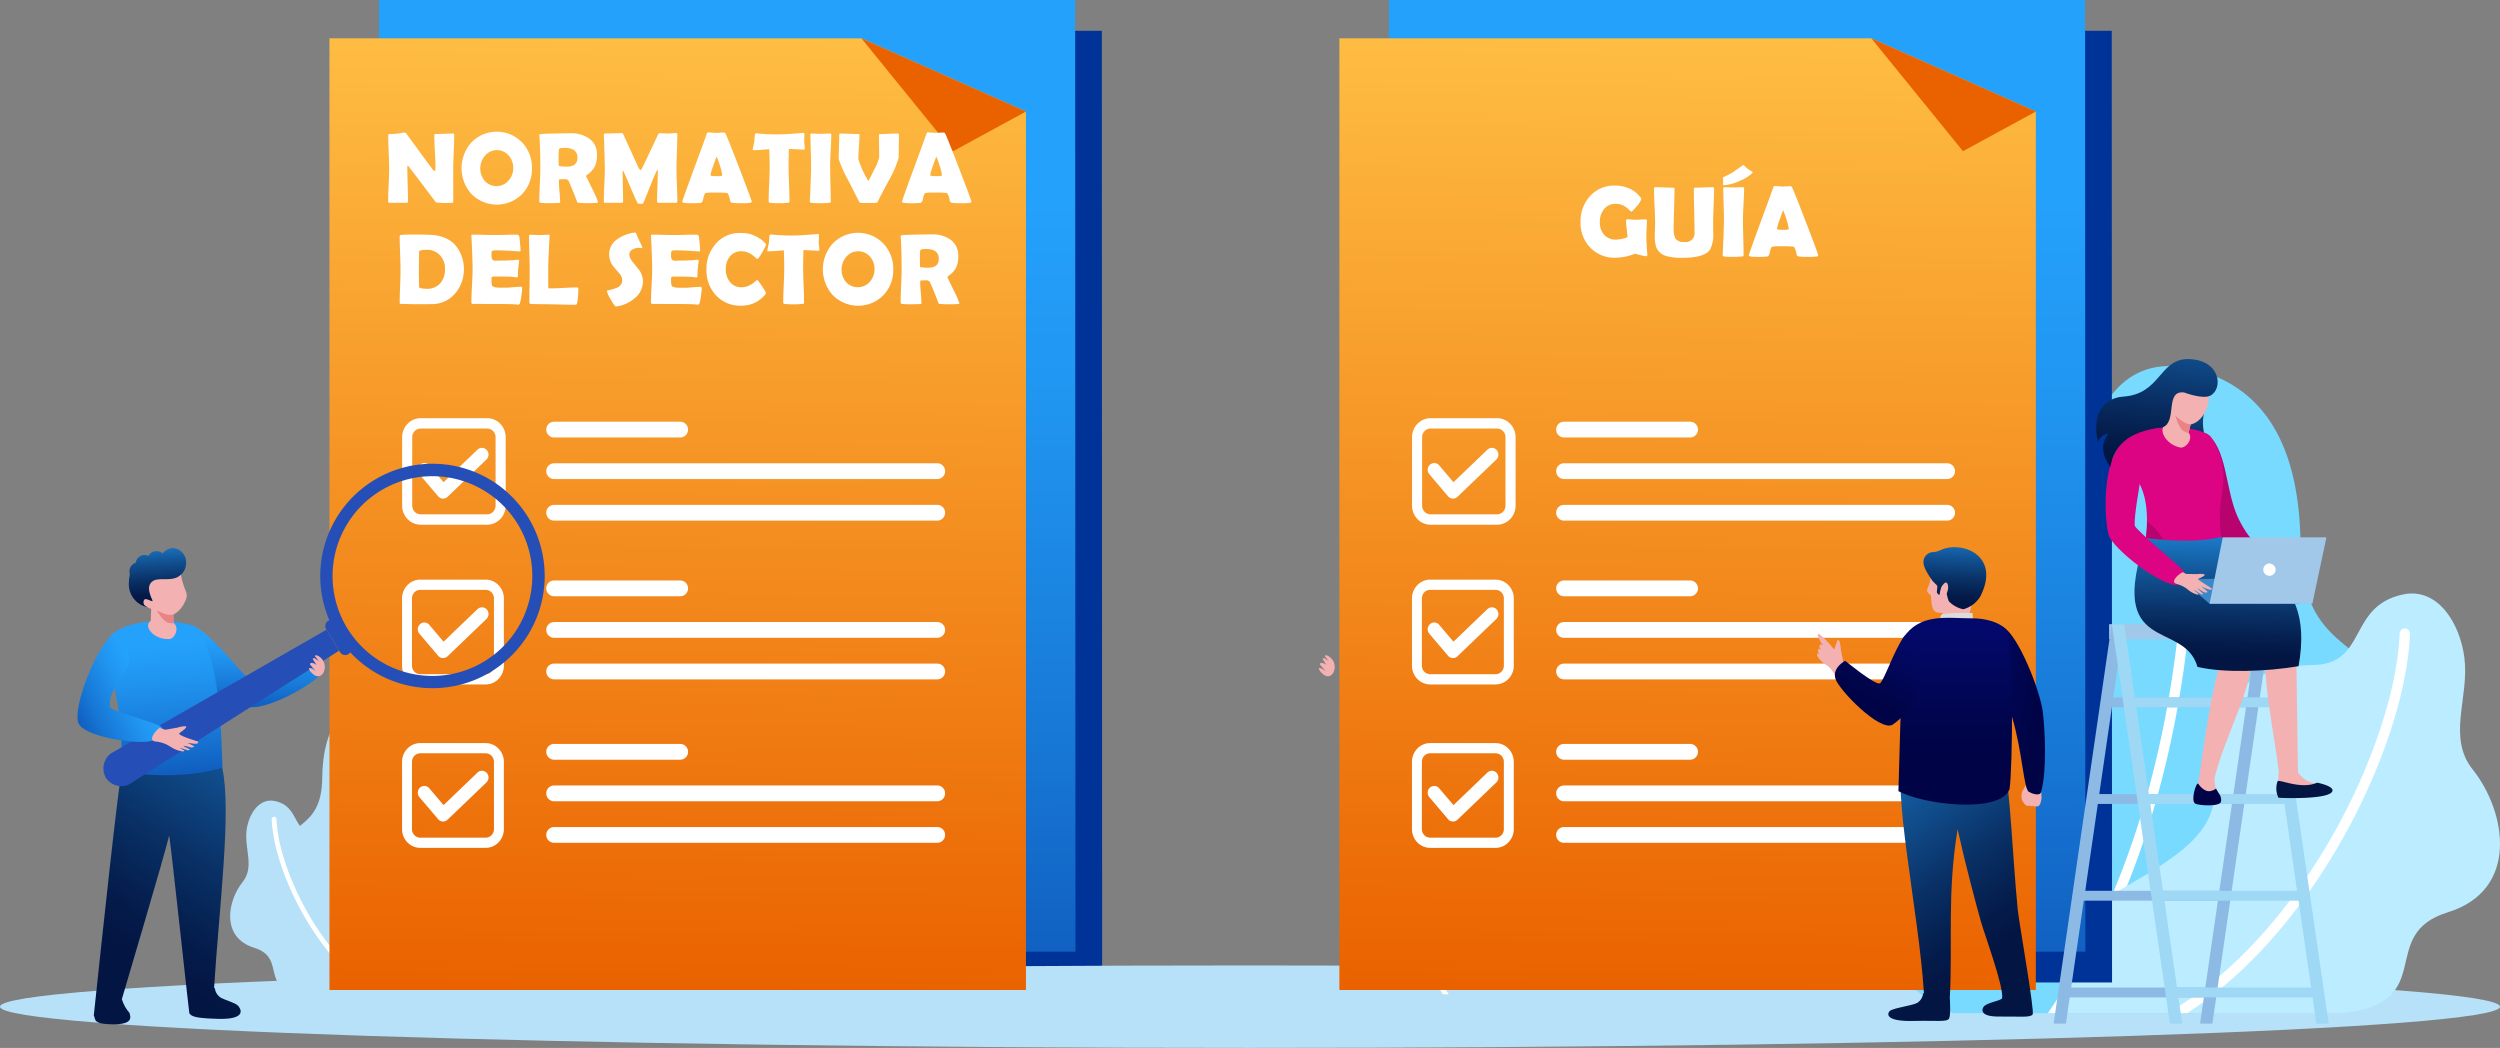 <svg xmlns="http://www.w3.org/2000/svg" xmlns:xlink="http://www.w3.org/1999/xlink" width="493.184" height="206.725" viewBox="0 0 493.184 206.725">
  <rect x="0" y="0" width="493.184" height="206.725" fill="#808080" stroke="none"/>
  <defs>
    <clipPath id="clip-path">
      <path id="Trazado_19424" data-name="Trazado 19424" d="M1210.07,84.235h137.342l.057,187.737h-137.4Z" transform="translate(-1210.07 -84.235)" fill="none" clip-rule="evenodd"/>
    </clipPath>
    <linearGradient id="linear-gradient" x1="0.503" y1="1.519" x2="0.499" y2="0.215" gradientUnits="objectBoundingBox">
      <stop offset="0" stop-color="#002990"/>
      <stop offset="0.225" stop-color="#0a4aad"/>
      <stop offset="0.576" stop-color="#1879d7"/>
      <stop offset="0.846" stop-color="#2096f1"/>
      <stop offset="1" stop-color="#24a1fb"/>
    </linearGradient>
    <clipPath id="clip-path-2">
      <path id="Trazado_19426" data-name="Trazado 19426" d="M1196.1,95.049h104.935l32.464,14.444V282.786H1196.1Z" transform="translate(-1196.1 -95.049)" fill="none"/>
    </clipPath>
    <linearGradient id="linear-gradient-2" x1="0.495" y1="1.001" x2="0.506" y2="-0.032" gradientUnits="objectBoundingBox">
      <stop offset="0" stop-color="#ea6200"/>
      <stop offset="1" stop-color="#ffc045"/>
    </linearGradient>
    <clipPath id="clip-path-3">
      <path id="Trazado_19443" data-name="Trazado 19443" d="M1154.931,292.089c1.9,8.344-.659,28.011-1.61,43.437l.149-.014a2.578,2.578,0,0,0,1.141,1.889c1.023.559,2.805.993,3.409,1.572.437.417,2.106,2.78-3.87,2.623-4.245-.112-5.257-.408-5.712-1.1-.063-.1-3.53-32.427-3.972-35.084-.758,3.388-9.341,32.283-9.339,32.3a7.248,7.248,0,0,0,1.506,2.714c.231.828.786,2.287-3.33,2.251s-3.27-1.076-3.711-1.743c1.827-17.177,4.763-44.856,5.683-49.427l.257-.238c.734-29.4,16.357-21.824,14.95-4.024-.159,2.011,3.741,2.066,4.448,4.84" transform="translate(-1129.592 -271.536)" fill="none" clip-rule="evenodd"/>
    </clipPath>
    <linearGradient id="linear-gradient-3" x1="0.407" y1="0.873" x2="0.678" y2="-0.215" gradientUnits="objectBoundingBox">
      <stop offset="0" stop-color="#031542"/>
      <stop offset="0.108" stop-color="#041c4b"/>
      <stop offset="0.291" stop-color="#093065"/>
      <stop offset="0.525" stop-color="#115090"/>
      <stop offset="0.798" stop-color="#1b7ccb"/>
      <stop offset="1" stop-color="#24a1fb"/>
    </linearGradient>
    <clipPath id="clip-path-4">
      <path id="Trazado_19444" data-name="Trazado 19444" d="M1155.789,267.366c1.8,3.943,6.92,8.671,12.063,9.437,4.6.686,15.312-6.108,14.82-7.362a2.19,2.19,0,0,0-3.484-.5,84,84,0,0,1-11.815,1.725c-.594-.042-7-8.668-10.646-9.992-.433-.278-2.2,4.787-.937,6.693" transform="translate(-1155.341 -260.662)" fill="none" clip-rule="evenodd"/>
    </clipPath>
    <linearGradient id="linear-gradient-4" x1="0.49" y1="1.439" x2="0.504" y2="0.164" xlink:href="#linear-gradient"/>
    <clipPath id="clip-path-5">
      <path id="Trazado_19445" data-name="Trazado 19445" d="M1133.6,262.967c-1.713,2.554,3.79,13.219,2.361,26.193,8.011,1.376,15.337.765,20.121-.758-.224-5.287-.238-23.639-6-28.069-5.7-1.6-14.139-.864-16.486,2.635" transform="translate(-1133.262 -259.528)" fill="none" clip-rule="evenodd"/>
    </clipPath>
    <linearGradient id="linear-gradient-5" x1="0.551" y1="1.461" x2="0.483" y2="0.176" xlink:href="#linear-gradient"/>
    <clipPath id="clip-path-6">
      <path id="Trazado_19449" data-name="Trazado 19449" d="M1149.17,244.593c-1.947,1-4.189-.185-5.323,1.149-.561.661-.505,1.615.124,3.087.185.434.433.754-.3.415-.336-.156-.891-.374-1.079-.221a.871.871,0,0,0,.127,1.286c.15.1.434.256.434.256a4.612,4.612,0,0,1-3.673-4.761,8.128,8.128,0,0,1,.206-1.728,1.893,1.893,0,0,1-.083-.556,1.805,1.805,0,0,1,1.246-1.742,1.757,1.757,0,0,1,1.708-1.52,1.667,1.667,0,0,1,.725.166l.087-.022a1.835,1.835,0,0,1,2.808-.432,2.5,2.5,0,0,1,2.005-1.063,2.778,2.778,0,0,1,2.6,2.926,3.034,3.034,0,0,1-1.151,2.428,2.926,2.926,0,0,1-.465.333" transform="translate(-1139.48 -238.906)" fill="none" clip-rule="evenodd"/>
    </clipPath>
    <linearGradient id="linear-gradient-6" x1="0.522" y1="0.903" x2="0.454" y2="-0.334" xlink:href="#linear-gradient-3"/>
    <clipPath id="clip-path-7">
      <path id="Trazado_19452" data-name="Trazado 19452" d="M1135.193,267.67c-.131-2.8-2.1-5.959-4.086-3.583-3.433,4.11-6.9,13.784-5.961,16.6.977,2.83,12.25,4.512,14.684,3.493,1.147-.48,1.478-.584,1.819-1.359a1.044,1.044,0,0,0-.569-1.582c-2.58-1.142-9.526-2.944-9.673-3.648-.508-3.778,3.95-6.445,3.786-9.926" transform="translate(-1124.99 -263.25)" fill="none" clip-rule="evenodd"/>
    </clipPath>
    <linearGradient id="linear-gradient-7" x1="-0.326" y1="1.061" x2="0.663" y2="0.389" xlink:href="#linear-gradient"/>
    <clipPath id="clip-path-8">
      <path id="Trazado_19461" data-name="Trazado 19461" d="M1495.07,84.235h137.342l.057,187.737h-137.4Z" transform="translate(-1495.07 -84.235)" fill="none" clip-rule="evenodd"/>
    </clipPath>
    <clipPath id="clip-path-9">
      <path id="Trazado_19462" data-name="Trazado 19462" d="M1481.1,95.049h104.935l32.464,14.444V282.786H1481.1Z" transform="translate(-1481.1 -95.049)" fill="none"/>
    </clipPath>
    <clipPath id="clip-path-10">
      <path id="Trazado_19482" data-name="Trazado 19482" d="M1720.072,195.205a9.693,9.693,0,0,1-.574,3.13,9.027,9.027,0,0,0,.036,5.566c.542,1.843-1.056,5.039-1.446,5.169a45.809,45.809,0,0,1-6.463.954c-1.042-.087-5.856-5.726-5.856-5.726l.52-4.944Z" transform="translate(-1705.769 -195.205)" fill="none" clip-rule="evenodd"/>
    </clipPath>
    <linearGradient id="linear-gradient-10" x1="0.471" y1="0.911" x2="0.568" y2="-0.459" xlink:href="#linear-gradient-3"/>
    <clipPath id="clip-path-11">
      <path id="Trazado_19485" data-name="Trazado 19485" d="M1722.75,234.493c1.886,6.26,18.843,5.1,15.1,25.725-6.41,1.077-14.822,1.357-19.938.133-2.686-9.466-18.145-2.064-10.166-25.56,1.634-3.818,14.4-2.742,15-.3" transform="translate(-1705.482 -232.285)" fill="none" clip-rule="evenodd"/>
    </clipPath>
    <linearGradient id="linear-gradient-11" x1="0.49" y1="0.907" x2="0.514" y2="-0.087" xlink:href="#linear-gradient-3"/>
    <clipPath id="clip-path-12">
      <path id="Trazado_19495" data-name="Trazado 19495" d="M1712.015,192.151s3.6,1.374,5.119.652c2.628-1.249,2.229-7.179-4.432-7.246-5.659.1-5.3,6.9-12.686,7.411-3.915.271-6.3,3.542-4.981,8.942.01.013.592-1.72,2.038-1.509-2.356,2.721.017,5.913.371,6.465.842-4.129,3.32-7.014,10.358-7.854,2.924-1.106.352-7.336,4.212-6.861" transform="translate(-1694.668 -185.556)" fill="none" clip-rule="evenodd"/>
    </clipPath>
    <linearGradient id="linear-gradient-12" x1="0.431" y1="0.971" x2="0.733" y2="-1.095" xlink:href="#linear-gradient-3"/>
    <clipPath id="clip-path-13">
      <path id="Trazado_19500" data-name="Trazado 19500" d="M1662.034,267.4c-.851-1.771-.2-5.24,1.607-6.019.478-.206,1.821-.854,2.7-.361,3.1,1.737,7.39,12.757,7.875,16.813.4,3.327.872,11.419-.341,15.793-.262.944-1.953.24-2.374-.018-1.059-.369-1.25-7.718-3.363-14.822-1.743-5.858-5.338-9.8-6.1-11.385" transform="translate(-1661.665 -260.841)" fill="none" clip-rule="evenodd"/>
    </clipPath>
    <linearGradient id="linear-gradient-13" x1="0.788" y1="0.599" x2="-0.193" y2="0.262" gradientUnits="objectBoundingBox">
      <stop offset="0" stop-color="#000446"/>
      <stop offset="1" stop-color="#03096b"/>
    </linearGradient>
    <clipPath id="clip-path-14">
      <path id="Trazado_19502" data-name="Trazado 19502" d="M1639.11,290.076c-2.589,4.522,2.974,30.22,3.935,45.8l-.15-.014a2.609,2.609,0,0,1-1.153,1.908c-1.033.564-4.835,1.027-5.446,1.611-.44.422-1.174,2.118,4.863,1.959,4.289-.113,6.358.256,6.818-.44.354-.535.23-3.169.155-4.352h.025c.556-10.651-.557-20.488,1.525-33.011,1.648,7.364,3.512,14.3,4.6,18.2.659,2.352,4.506,12.755,4.183,15.081-.072.517-2.5.751-3.522,1.574-.428.409-1.223,2.12,2.935,2.083s6.163.248,6.609-.426c.417-.63-2.695-18.178-2.938-20.653-1.073-10.935-1.408-23.024-2.843-30.148h0c-.741-29.7-16.524-22.047-15.1-4.066.16,2.031-3.779,2.087-4.493,4.889" transform="translate(-1636.011 -269.314)" fill="none" clip-rule="evenodd"/>
    </clipPath>
    <linearGradient id="linear-gradient-14" x1="0.598" y1="0.87" x2="0.371" y2="0.013" xlink:href="#linear-gradient-3"/>
    <clipPath id="clip-path-15">
      <path id="Trazado_19505" data-name="Trazado 19505" d="M1653.8,250.9a5.507,5.507,0,0,1-2.82-1.537c-.3-.331-.782-3.176-.95-3.234-.639-.224-.944,1.976-.944,1.976-.1-.115-.433-.21-.51-.574-.034-.161.182-1.07.041-1.3-.1-.169-.8-.77-.95-.995-1.233-1.832-2.643-3.812-.977-5.227a1.933,1.933,0,0,1,1.057-.39,3.82,3.82,0,0,0,1.606-.412c4.042-1.91,11.961,1.008,7.785,9.173a5.684,5.684,0,0,1-3.337,2.519" transform="translate(-1645.926 -238.643)" fill="none" clip-rule="evenodd"/>
    </clipPath>
    <linearGradient id="linear-gradient-15" x1="0.477" y1="0.929" x2="0.544" y2="-0.313" xlink:href="#linear-gradient-3"/>
    <clipPath id="clip-path-16">
      <path id="Trazado_19508" data-name="Trazado 19508" d="M1653.6,258.685c2.1,0,5.1.642,6.377,2.133,1.824,2.138,1.374,28.2.816,31.533-1.814,4.984-17.246,3.058-21.923.414l.856-30.1c3.347-5.105,8.586-3.976,13.874-3.976" transform="translate(-1638.874 -258.579)" fill="none" clip-rule="evenodd"/>
    </clipPath>
    <linearGradient id="linear-gradient-16" x1="0.5" y1="0.645" x2="0.5" y2="0.074" xlink:href="#linear-gradient-13"/>
    <clipPath id="clip-path-17">
      <path id="Trazado_19509" data-name="Trazado 19509" d="M1632.268,281.2c-2.588,1.28-10.591-6.934-11.231-9.137s1.932-3.51,1.932-3.51,5.828,4.794,6.821,4.463c.75-.249,2.856-6.674,4.838-9.3,2.092-1.91,6.633,11.424-2.359,17.479" transform="translate(-1620.934 -263.539)" fill="none" clip-rule="evenodd"/>
    </clipPath>
    <linearGradient id="linear-gradient-17" x1="0.396" y1="0.713" x2="0.714" y2="0.062" xlink:href="#linear-gradient-13"/>
  </defs>
  <g id="Grupo_7932" data-name="Grupo 7932" transform="translate(-1103.124 -84.235)">
    <path id="Trazado_19419" data-name="Trazado 19419" d="M1222.285,339.467s8.617-3.92,7.337-9.989-8.283-5.434-7.337-10.226,5.548-12.256,1.074-17.689-11.913-2.176-12.846-10.6c-.752-6.788-3.888-11.6-9.966-10.186-5.626,1.306-9.82,5.661-9.924,16.021-.113,11.03-7.881,7.931-7.977,16.057-.1,8.184,6.422,8.184,8.968,13.675,1.2,2.593-1.933,11.708,7.336,12.937Z" transform="translate(-23.932 -59.077)" fill="#b6e1f8"/>
    <path id="Trazado_19420" data-name="Trazado 19420" d="M1209.047,286.972s-.022.185-.054.547c-.1,1.086-.295,3.732-.295,7.42,0,10.789,1.7,30.5,12.438,46.225a.473.473,0,0,1,.046.084h-1.125c-10.64-15.926-12.3-35.526-12.3-46.309a78.2,78.2,0,0,1,.356-8.074.47.47,0,1,1,.935.108" transform="translate(-31.49 -60.857)" fill="#fff"/>
    <path id="Trazado_19421" data-name="Trazado 19421" d="M1207.543,348.385s1.356-7.492-3.729-10.542-10.277-5.424-9.712-10.338-.823-10.715-8.97-10.824c-5.036-.066-3.145-5.376-8.262-6.434-3.111-.644-5.162,2.6-5.559,5.791-.453,3.631,1.6,7.2-.755,10.157-3.06,3.831-4.3,10.977,2.273,13.01s.716,8.26,9.67,9.18h25.045Z" transform="translate(-19.545 -67.995)" fill="#b6e1f8" fill-rule="evenodd"/>
    <path id="Trazado_19422" data-name="Trazado 19422" d="M1180.741,315.178c.171,4.772,2.289,11.566,5.91,18.047s8.74,12.667,14.857,16.311a.455.455,0,0,1,.193.222h-1.615c-5.894-3.815-10.76-9.815-14.256-16.074-3.678-6.6-5.841-13.468-6.03-18.47a.471.471,0,0,1,.941-.036" transform="translate(-23.076 -69.368)" fill="#fff"/>
    <path id="Trazado_19423" data-name="Trazado 19423" d="M1217.6,92.925h137.342L1355,280.662H1217.6Z" transform="translate(-34.453 -2.615)" fill="#003398" fill-rule="evenodd"/>
    <g id="Grupo_7933" data-name="Grupo 7933" transform="translate(1177.884 84.235)">
      <g id="Grupo_7932-2" data-name="Grupo 7932" transform="translate(0)" clip-path="url(#clip-path)">
        <rect id="Rectángulo_1948" data-name="Rectángulo 1948" width="137.399" height="187.737" fill="url(#linear-gradient)"/>
      </g>
    </g>
    <path id="Trazado_19425" data-name="Trazado 19425" d="M1349.715,356.687c-136.189,0-246.591,3.642-246.591,8.134s110.4,8.135,246.591,8.135,246.592-3.642,246.592-8.135-110.4-8.134-246.592-8.134" transform="translate(0 -81.996)" fill="#b6e1f8" fill-rule="evenodd"/>
    <g id="Grupo_7935" data-name="Grupo 7935" transform="translate(1168.119 91.795)">
      <g id="Grupo_7934" data-name="Grupo 7934" transform="translate(0 0)" clip-path="url(#clip-path-2)">
        <rect id="Rectángulo_1949" data-name="Rectángulo 1949" width="137.399" height="187.737" fill="url(#linear-gradient-2)"/>
      </g>
    </g>
    <path id="Trazado_19427" data-name="Trazado 19427" d="M1233.374,204.294h-13.118a1.636,1.636,0,0,0-1.175.5h0a1.727,1.727,0,0,0-.485,1.208v13.5a1.736,1.736,0,0,0,.489,1.209,1.639,1.639,0,0,0,1.175.5h13.118a1.633,1.633,0,0,0,1.174-.5v0a1.733,1.733,0,0,0,.489-1.209v-13.5a1.73,1.73,0,0,0-.485-1.208l0,0a1.634,1.634,0,0,0-1.174-.5m-13.118-2.049h13.118a3.6,3.6,0,0,1,2.578,1.1l0,0a3.807,3.807,0,0,1,1.073,2.653v13.5a3.808,3.808,0,0,1-1.073,2.657l0,0a3.593,3.593,0,0,1-2.58,1.106h-13.118a3.6,3.6,0,0,1-2.583-1.1,3.807,3.807,0,0,1-1.072-2.657v-13.5a3.806,3.806,0,0,1,1.075-2.655l0,0A3.6,3.6,0,0,1,1220.255,202.245Z" transform="translate(-34.151 -35.516)" fill="#fff"/>
    <path id="Trazado_19428" data-name="Trazado 19428" d="M1258.84,203.24H1283.7a1.558,1.558,0,0,1,0,3.116H1258.84a1.558,1.558,0,0,1,0-3.116" transform="translate(-46.395 -35.815)" fill="#fff" fill-rule="evenodd"/>
    <path id="Trazado_19429" data-name="Trazado 19429" d="M1233.073,249.823h-12.9a1.609,1.609,0,0,0-1.155.495h0a1.7,1.7,0,0,0-.477,1.188v13.274a1.7,1.7,0,0,0,.481,1.188,1.609,1.609,0,0,0,1.155.495h12.9a1.607,1.607,0,0,0,1.155-.491v0a1.7,1.7,0,0,0,.481-1.188V251.507a1.7,1.7,0,0,0-.477-1.188l0,0a1.6,1.6,0,0,0-1.155-.491m-12.9-2.015h12.9a3.537,3.537,0,0,1,2.536,1.086l0,0a3.745,3.745,0,0,1,1.055,2.61v13.274a3.743,3.743,0,0,1-1.055,2.613v0a3.536,3.536,0,0,1-2.538,1.088h-12.9a3.534,3.534,0,0,1-2.539-1.086,3.743,3.743,0,0,1-1.054-2.613V251.507a3.742,3.742,0,0,1,1.056-2.611l0,0A3.534,3.534,0,0,1,1220.174,247.808Z" transform="translate(-34.146 -49.228)" fill="#fff"/>
    <path id="Trazado_19430" data-name="Trazado 19430" d="M1226.112,262.4l6.691-6.421a1.27,1.27,0,0,1,1.828.068,1.36,1.36,0,0,1-.066,1.882l-7.677,7.362-.02.016a1.272,1.272,0,0,1-1.823-.124l-3.7-4.356a1.362,1.362,0,0,1,.121-1.878,1.272,1.272,0,0,1,1.824.124Z" transform="translate(-35.484 -51.58)" fill="#fff" fill-rule="evenodd"/>
    <path id="Trazado_19431" data-name="Trazado 19431" d="M1258.84,214.968h75.566a1.557,1.557,0,1,1,0,3.115H1258.84a1.557,1.557,0,1,1,0-3.115" transform="translate(-46.395 -39.345)" fill="#fff" fill-rule="evenodd"/>
    <path id="Trazado_19432" data-name="Trazado 19432" d="M1258.84,226.7h75.566a1.558,1.558,0,1,1,0,3.116H1258.84a1.558,1.558,0,0,1,0-3.116" transform="translate(-46.395 -42.874)" fill="#fff" fill-rule="evenodd"/>
    <path id="Trazado_19433" data-name="Trazado 19433" d="M1258.84,248.047H1283.7a1.557,1.557,0,1,1,0,3.115H1258.84a1.557,1.557,0,1,1,0-3.115" transform="translate(-46.395 -49.3)" fill="#fff" fill-rule="evenodd"/>
    <path id="Trazado_19434" data-name="Trazado 19434" d="M1258.84,259.774h75.566a1.558,1.558,0,1,1,0,3.116H1258.84a1.558,1.558,0,0,1,0-3.116" transform="translate(-46.395 -52.829)" fill="#fff" fill-rule="evenodd"/>
    <path id="Trazado_19435" data-name="Trazado 19435" d="M1258.84,271.5h75.566a1.557,1.557,0,1,1,0,3.115H1258.84a1.557,1.557,0,1,1,0-3.115" transform="translate(-46.395 -56.359)" fill="#fff" fill-rule="evenodd"/>
    <path id="Trazado_19436" data-name="Trazado 19436" d="M1226.112,217.4l6.691-6.421a1.27,1.27,0,0,1,1.828.069,1.36,1.36,0,0,1-.066,1.882l-7.677,7.362-.02.016a1.272,1.272,0,0,1-1.823-.125l-3.7-4.356a1.362,1.362,0,0,1,.121-1.878,1.272,1.272,0,0,1,1.824.124Z" transform="translate(-35.484 -38.038)" fill="#fff" fill-rule="evenodd"/>
    <path id="Trazado_19437" data-name="Trazado 19437" d="M1233.073,295.949h-12.9a1.609,1.609,0,0,0-1.155.495h0a1.7,1.7,0,0,0-.477,1.188v13.274a1.7,1.7,0,0,0,.481,1.188,1.609,1.609,0,0,0,1.155.5h12.9a1.6,1.6,0,0,0,1.155-.491v0a1.7,1.7,0,0,0,.481-1.188V297.633a1.7,1.7,0,0,0-.477-1.188l0,0a1.607,1.607,0,0,0-1.155-.491m-12.9-2.015h12.9a3.535,3.535,0,0,1,2.536,1.086l0,0a3.745,3.745,0,0,1,1.055,2.609v13.274a3.742,3.742,0,0,1-1.055,2.613v0a3.536,3.536,0,0,1-2.538,1.088h-12.9a3.534,3.534,0,0,1-2.539-1.086,3.742,3.742,0,0,1-1.054-2.613V297.633a3.742,3.742,0,0,1,1.056-2.611h0A3.532,3.532,0,0,1,1220.174,293.934Z" transform="translate(-34.146 -63.11)" fill="#fff"/>
    <path id="Trazado_19438" data-name="Trazado 19438" d="M1226.112,308.525l6.691-6.421a1.271,1.271,0,0,1,1.828.068,1.36,1.36,0,0,1-.066,1.882l-7.677,7.363-.02.015a1.271,1.271,0,0,1-1.823-.124l-3.7-4.356a1.362,1.362,0,0,1,.121-1.878,1.271,1.271,0,0,1,1.824.124Z" transform="translate(-35.484 -65.462)" fill="#fff" fill-rule="evenodd"/>
    <path id="Trazado_19439" data-name="Trazado 19439" d="M1258.84,294.173H1283.7a1.557,1.557,0,1,1,0,3.115H1258.84a1.557,1.557,0,1,1,0-3.115" transform="translate(-46.395 -63.182)" fill="#fff" fill-rule="evenodd"/>
    <path id="Trazado_19440" data-name="Trazado 19440" d="M1258.84,305.9h75.566a1.558,1.558,0,1,1,0,3.116H1258.84a1.558,1.558,0,0,1,0-3.116" transform="translate(-46.395 -66.711)" fill="#fff" fill-rule="evenodd"/>
    <path id="Trazado_19441" data-name="Trazado 19441" d="M1258.84,317.628h75.566a1.558,1.558,0,1,1,0,3.116H1258.84a1.558,1.558,0,0,1,0-3.116" transform="translate(-46.395 -70.241)" fill="#fff" fill-rule="evenodd"/>
    <path id="Trazado_19442" data-name="Trazado 19442" d="M1346.212,95.049l18.089,22.27,14.375-7.826Z" transform="translate(-73.159 -3.255)" fill="#ea6200" fill-rule="evenodd"/>
    <g id="Grupo_7937" data-name="Grupo 7937" transform="translate(1121.626 215.167)">
      <g id="Grupo_7936" data-name="Grupo 7936" transform="translate(0)" clip-path="url(#clip-path-3)">
        <rect id="Rectángulo_1950" data-name="Rectángulo 1950" width="30.939" height="80.845" transform="translate(-0.405 -9.664)" fill="url(#linear-gradient-3)"/>
      </g>
    </g>
    <g id="Grupo_7939" data-name="Grupo 7939" transform="translate(1139.626 207.565)">
      <g id="Grupo_7938" data-name="Grupo 7938" clip-path="url(#clip-path-4)">
        <rect id="Rectángulo_1951" data-name="Rectángulo 1951" width="28.641" height="17.094" transform="translate(-0.817 -0.267)" fill="url(#linear-gradient-4)"/>
      </g>
    </g>
    <g id="Grupo_7941" data-name="Grupo 7941" transform="translate(1124.192 206.772)">
      <g id="Grupo_7940" data-name="Grupo 7940" clip-path="url(#clip-path-5)">
        <rect id="Rectángulo_1952" data-name="Rectángulo 1952" width="24.195" height="31.8" transform="translate(-1.379 -0.793)" fill="url(#linear-gradient-5)"/>
      </g>
    </g>
    <path id="Trazado_19446" data-name="Trazado 19446" d="M1137.287,289.633c.089,1.229.142,2.5.141,3.8a55.713,55.713,0,0,0,5.574-.122c3.522-.048,5,.865,5,.865a11.169,11.169,0,0,0,.283-2.578c-.157-.394-3.177-1.117-4.749-1.51a49.9,49.9,0,0,0-6.25-.451" transform="translate(-10.282 -61.816)" fill="#146ccb" fill-rule="evenodd"/>
    <path id="Trazado_19447" data-name="Trazado 19447" d="M1151.147,250.665a5.185,5.185,0,0,1-2.232,2.408l.03,1.629.237.2c.928,1-.077,3.038-1.134,2.974-2.674.132-4.727-2.06-3.923-3.251l.35-.389.077-2.306c-.138-.008-1.142-.579-1.441-.67a1.549,1.549,0,0,1-.768-1.276c-.029-.608.91-.411.91-.411-1.138-1.557-2.426-2.83-.756-4.232s5.51-2.221,5.51-2.221l2.31-.8c-.294.8.1,3.457.692,5.118.532,1.49.893,1.721.137,3.226" transform="translate(-11.609 -47.577)" fill="#f4b1b1" fill-rule="evenodd"/>
    <path id="Trazado_19448" data-name="Trazado 19448" d="M1147.337,256.527s1.307,2.242,2.38,2.445.524.052.925,0l-.03-1.629c-.74.119-1.464.061-3.275-.821" transform="translate(-13.306 -51.852)" fill="#e98385" fill-rule="evenodd"/>
    <g id="Grupo_7943" data-name="Grupo 7943" transform="translate(1128.538 192.357)">
      <g id="Grupo_7942" data-name="Grupo 7942" clip-path="url(#clip-path-6)">
        <rect id="Rectángulo_1953" data-name="Rectángulo 1953" width="11.342" height="11.659" transform="translate(-0.036 0)" fill="url(#linear-gradient-6)"/>
      </g>
    </g>
    <path id="Trazado_19450" data-name="Trazado 19450" d="M1176.323,261.94l2.491,4.129L1137.466,292.4a3.608,3.608,0,0,1-4.677-1.256,3.715,3.715,0,0,1,1.023-4.814Z" transform="translate(-8.786 -53.481)" fill="#254fb7"/>
    <path id="Trazado_19451" data-name="Trazado 19451" d="M1228.764,222.593a19.7,19.7,0,1,0,6.542,13.586,19.638,19.638,0,0,0-6.542-13.586m-29.337,29.737a1.16,1.16,0,0,1-.381.37,1.19,1.19,0,0,1-1.629-.4l-2.75-4.558a1.186,1.186,0,0,1,.638-1.737,22.139,22.139,0,1,1,5.594,7.772Q1200.127,253.084,1199.427,252.33Z" transform="translate(-27.205 -39.405)" fill="#254fb7"/>
    <g id="Grupo_7945" data-name="Grupo 7945" transform="translate(1118.409 209.375)">
      <g id="Grupo_7944" data-name="Grupo 7944" clip-path="url(#clip-path-7)">
        <rect id="Rectángulo_1954" data-name="Rectángulo 1954" width="17.844" height="23.492" transform="translate(-0.783 -1.54)" fill="url(#linear-gradient-7)"/>
      </g>
    </g>
    <path id="Trazado_19453" data-name="Trazado 19453" d="M1147.543,289.517l1.1.358,2.468-.431c.275-.124,2.071-.542,1.593.049-.336.416-1.368,1.1-1.342,1.147.331.6,3.672,1.5,3.706,1.558.464.761-1.692.312-2.061.252a13.479,13.479,0,0,1,1.346.7.748.748,0,0,1-.7.21,9.069,9.069,0,0,0-1.421-.317c-.1.074,1.368.7,1.267.761a.66.66,0,0,1-.544.085,12.707,12.707,0,0,0-1.383-.383c-.13.052.95.436.828.474-.1.029-.121.2-.217.188-2.581-.341-2.54-1.666-5.506-1.977-1.65-.173.3-2.421.865-2.676" transform="translate(-12.912 -61.68)" fill="#f4b1b1" fill-rule="evenodd"/>
    <path id="Trazado_19454" data-name="Trazado 19454" d="M1190.328,271.742c.193-.312,1.388.621,1.388.621l-1.19-1.375c-.045-.6.969-.222,1.284.1l-.739-1.168s.083-.292.3-.193a9.771,9.771,0,0,1,.9.6l-.815-1.037a.463.463,0,0,1,.562-.056,2.467,2.467,0,0,1,1.132,3.395c-1.183,1.834-2.979-.64-2.829-.882" transform="translate(-26.242 -55.656)" fill="#f4b1b1" fill-rule="evenodd"/>
    <path id="Trazado_19455" data-name="Trazado 19455" d="M1494.047,286.972s-.021.185-.054.547c-.1,1.086-.295,3.732-.295,7.42,0,10.789,1.7,30.5,12.438,46.225a.466.466,0,0,1,.046.084h-1.125c-10.64-15.926-12.3-35.526-12.3-46.309a78.23,78.23,0,0,1,.356-8.074.47.47,0,1,1,.935.108" transform="translate(-117.262 -60.857)" fill="#fff"/>
    <path id="Trazado_19456" data-name="Trazado 19456" d="M1647.282,315.185s-18.662-8.491-15.891-21.638,17.942-11.766,15.891-22.146-12.015-26.546-2.326-38.312,25.8-4.712,27.823-22.956c1.629-14.7,8.422-25.115,21.585-22.063,12.184,2.828,21.269,12.261,21.495,34.7.245,23.891,17.069,17.178,17.278,34.779.209,17.725-13.91,17.725-19.425,29.618-2.6,5.618,4.188,25.358-15.887,28.018Z" transform="translate(-158.9 -31.09)" fill="#78daff"/>
    <path id="Trazado_19457" data-name="Trazado 19457" d="M1707.362,201.487s.047.4.117,1.185c.212,2.352.64,8.083.64,16.07.007,23.367-3.681,66.049-26.941,100.116a.975.975,0,0,0-.1.183h2.436c23.046-34.493,26.635-76.945,26.641-100.3a169.684,169.684,0,0,0-.77-17.487,1.019,1.019,0,1,0-2.024.232" transform="translate(-173.939 -34.946)" fill="#fff"/>
    <path id="Trazado_19458" data-name="Trazado 19458" d="M1686.175,334.5s-2.935-16.226,8.078-22.831,22.258-11.747,21.037-22.392,1.782-23.208,19.428-23.443c10.908-.143,6.812-11.645,17.895-13.936,6.737-1.394,11.179,5.638,12.039,12.543.982,7.864-3.471,15.594,1.636,22,6.626,8.3,9.318,23.774-4.925,28.178s-1.549,17.889-20.944,19.882h-54.243Z" transform="translate(-175.366 -50.406)" fill="#bcecff" fill-rule="evenodd"/>
    <path id="Trazado_19459" data-name="Trazado 19459" d="M1760.766,262.579c-.372,10.336-4.957,25.049-12.8,39.086s-18.931,27.438-32.177,35.328a1,1,0,0,0-.419.481h3.5c12.765-8.262,23.3-21.258,30.875-34.815,7.967-14.285,12.651-29.17,13.06-40a1.019,1.019,0,0,0-2.037-.076" transform="translate(-184.258 -53.379)" fill="#fff"/>
    <path id="Trazado_19460" data-name="Trazado 19460" d="M1502.6,92.925h137.342L1640,280.662H1502.6Z" transform="translate(-120.225 -2.615)" fill="#003398" fill-rule="evenodd"/>
    <g id="Grupo_7947" data-name="Grupo 7947" transform="translate(1377.112 84.235)">
      <g id="Grupo_7946" data-name="Grupo 7946" transform="translate(0)" clip-path="url(#clip-path-8)">
        <rect id="Rectángulo_1955" data-name="Rectángulo 1955" width="137.399" height="187.737" fill="url(#linear-gradient)"/>
      </g>
    </g>
    <g id="Grupo_7949" data-name="Grupo 7949" transform="translate(1367.346 91.795)">
      <g id="Grupo_7948" data-name="Grupo 7948" transform="translate(0 0)" clip-path="url(#clip-path-9)">
        <rect id="Rectángulo_1956" data-name="Rectángulo 1956" width="137.399" height="187.737" fill="url(#linear-gradient-2)"/>
      </g>
    </g>
    <path id="Trazado_19463" data-name="Trazado 19463" d="M1518.374,204.294h-13.118a1.636,1.636,0,0,0-1.175.5h0a1.726,1.726,0,0,0-.485,1.208v13.5a1.735,1.735,0,0,0,.489,1.209,1.638,1.638,0,0,0,1.175.5h13.118a1.633,1.633,0,0,0,1.174-.5v0a1.732,1.732,0,0,0,.489-1.209v-13.5a1.729,1.729,0,0,0-.485-1.208l0,0a1.634,1.634,0,0,0-1.174-.5m-13.118-2.049h13.118a3.6,3.6,0,0,1,2.578,1.1l0,0a3.807,3.807,0,0,1,1.073,2.653v13.5a3.808,3.808,0,0,1-1.073,2.657l0,0a3.593,3.593,0,0,1-2.58,1.106h-13.118a3.6,3.6,0,0,1-2.583-1.1,3.807,3.807,0,0,1-1.072-2.657v-13.5a3.806,3.806,0,0,1,1.075-2.655l0,0A3.6,3.6,0,0,1,1505.255,202.245Z" transform="translate(-119.924 -35.516)" fill="#fff"/>
    <path id="Trazado_19464" data-name="Trazado 19464" d="M1543.84,203.24H1568.7a1.558,1.558,0,0,1,0,3.116H1543.84a1.558,1.558,0,0,1,0-3.116" transform="translate(-132.167 -35.815)" fill="#fff" fill-rule="evenodd"/>
    <path id="Trazado_19465" data-name="Trazado 19465" d="M1518.074,249.823h-12.9a1.609,1.609,0,0,0-1.155.495h0a1.7,1.7,0,0,0-.478,1.188v13.274a1.7,1.7,0,0,0,.481,1.188,1.609,1.609,0,0,0,1.155.495h12.9a1.607,1.607,0,0,0,1.155-.491v0a1.7,1.7,0,0,0,.481-1.188V251.507a1.7,1.7,0,0,0-.478-1.188l0,0a1.6,1.6,0,0,0-1.155-.491m-12.9-2.015h12.9a3.538,3.538,0,0,1,2.536,1.086l0,0a3.744,3.744,0,0,1,1.055,2.61v13.274a3.743,3.743,0,0,1-1.055,2.613v0a3.536,3.536,0,0,1-2.537,1.088h-12.9a3.534,3.534,0,0,1-2.539-1.086,3.742,3.742,0,0,1-1.054-2.613V251.507a3.742,3.742,0,0,1,1.056-2.611l0,0A3.534,3.534,0,0,1,1505.174,247.808Z" transform="translate(-119.918 -49.228)" fill="#fff"/>
    <path id="Trazado_19466" data-name="Trazado 19466" d="M1511.112,262.4l6.691-6.421a1.27,1.27,0,0,1,1.828.068,1.36,1.36,0,0,1-.066,1.882l-7.677,7.362-.02.016a1.272,1.272,0,0,1-1.823-.124l-3.7-4.356a1.362,1.362,0,0,1,.121-1.878,1.272,1.272,0,0,1,1.824.124Z" transform="translate(-121.256 -51.58)" fill="#fff" fill-rule="evenodd"/>
    <path id="Trazado_19467" data-name="Trazado 19467" d="M1543.84,214.968h75.566a1.557,1.557,0,1,1,0,3.115H1543.84a1.557,1.557,0,1,1,0-3.115" transform="translate(-132.167 -39.345)" fill="#fff" fill-rule="evenodd"/>
    <path id="Trazado_19468" data-name="Trazado 19468" d="M1543.84,226.7h75.566a1.558,1.558,0,1,1,0,3.116H1543.84a1.558,1.558,0,0,1,0-3.116" transform="translate(-132.167 -42.874)" fill="#fff" fill-rule="evenodd"/>
    <path id="Trazado_19469" data-name="Trazado 19469" d="M1543.84,248.047H1568.7a1.557,1.557,0,1,1,0,3.115H1543.84a1.557,1.557,0,1,1,0-3.115" transform="translate(-132.167 -49.3)" fill="#fff" fill-rule="evenodd"/>
    <path id="Trazado_19470" data-name="Trazado 19470" d="M1543.84,259.774h75.566a1.558,1.558,0,1,1,0,3.116H1543.84a1.558,1.558,0,0,1,0-3.116" transform="translate(-132.167 -52.829)" fill="#fff" fill-rule="evenodd"/>
    <path id="Trazado_19471" data-name="Trazado 19471" d="M1543.84,271.5h75.566a1.557,1.557,0,1,1,0,3.115H1543.84a1.557,1.557,0,1,1,0-3.115" transform="translate(-132.167 -56.359)" fill="#fff" fill-rule="evenodd"/>
    <path id="Trazado_19472" data-name="Trazado 19472" d="M1511.112,217.4l6.691-6.421a1.27,1.27,0,0,1,1.828.069,1.36,1.36,0,0,1-.066,1.882l-7.677,7.362-.02.016a1.272,1.272,0,0,1-1.823-.125l-3.7-4.356a1.362,1.362,0,0,1,.121-1.878,1.272,1.272,0,0,1,1.824.124Z" transform="translate(-121.256 -38.038)" fill="#fff" fill-rule="evenodd"/>
    <path id="Trazado_19473" data-name="Trazado 19473" d="M1518.074,295.949h-12.9a1.609,1.609,0,0,0-1.155.495h0a1.7,1.7,0,0,0-.478,1.188v13.274a1.7,1.7,0,0,0,.481,1.188,1.609,1.609,0,0,0,1.155.5h12.9a1.6,1.6,0,0,0,1.155-.491v0a1.7,1.7,0,0,0,.481-1.188V297.633a1.7,1.7,0,0,0-.478-1.188l0,0a1.607,1.607,0,0,0-1.155-.491m-12.9-2.015h12.9a3.535,3.535,0,0,1,2.536,1.086l0,0a3.744,3.744,0,0,1,1.055,2.609v13.274a3.742,3.742,0,0,1-1.055,2.613v0a3.536,3.536,0,0,1-2.537,1.088h-12.9a3.534,3.534,0,0,1-2.539-1.086,3.741,3.741,0,0,1-1.054-2.613V297.633a3.742,3.742,0,0,1,1.056-2.611h0A3.532,3.532,0,0,1,1505.174,293.934Z" transform="translate(-119.918 -63.11)" fill="#fff"/>
    <path id="Trazado_19474" data-name="Trazado 19474" d="M1511.112,308.525l6.691-6.421a1.271,1.271,0,0,1,1.828.068,1.36,1.36,0,0,1-.066,1.882l-7.677,7.363-.02.015a1.271,1.271,0,0,1-1.823-.124l-3.7-4.356a1.362,1.362,0,0,1,.121-1.878,1.271,1.271,0,0,1,1.824.124Z" transform="translate(-121.256 -65.462)" fill="#fff" fill-rule="evenodd"/>
    <path id="Trazado_19475" data-name="Trazado 19475" d="M1543.84,294.173H1568.7a1.557,1.557,0,1,1,0,3.115H1543.84a1.557,1.557,0,1,1,0-3.115" transform="translate(-132.167 -63.182)" fill="#fff" fill-rule="evenodd"/>
    <path id="Trazado_19476" data-name="Trazado 19476" d="M1543.84,305.9h75.566a1.558,1.558,0,1,1,0,3.116H1543.84a1.558,1.558,0,0,1,0-3.116" transform="translate(-132.167 -66.711)" fill="#fff" fill-rule="evenodd"/>
    <path id="Trazado_19477" data-name="Trazado 19477" d="M1543.84,317.628h75.566a1.558,1.558,0,1,1,0,3.116H1543.84a1.558,1.558,0,0,1,0-3.116" transform="translate(-132.167 -70.241)" fill="#fff" fill-rule="evenodd"/>
    <path id="Trazado_19478" data-name="Trazado 19478" d="M1631.212,95.049l18.089,22.27,14.375-7.826Z" transform="translate(-158.931 -3.255)" fill="#ea6200" fill-rule="evenodd"/>
    <path id="Trazado_19479" data-name="Trazado 19479" d="M1475.328,271.742c.193-.312,1.388.621,1.388.621l-1.19-1.375c-.045-.6.969-.222,1.284.1l-.739-1.168s.083-.292.3-.193a9.776,9.776,0,0,1,.9.6l-.815-1.037a.464.464,0,0,1,.562-.056,2.467,2.467,0,0,1,1.132,3.395c-1.183,1.834-2.979-.64-2.829-.882" transform="translate(-112.014 -55.656)" fill="#f4b1b1" fill-rule="evenodd"/>
    <rect id="Rectángulo_1957" data-name="Rectángulo 1957" width="30.801" height="2.939" transform="translate(1519.198 207.375)" fill="#a1c7e9"/>
    <path id="Trazado_19480" data-name="Trazado 19480" d="M1715.075,314.931h-26.457q-1.248,8.583-2.491,17.129h26.463q1.239-8.556,2.485-17.129m2.774-19.08h-26.463q-1.249,8.584-2.485,17.129h26.457Q1716.606,304.425,1717.848,295.851Zm2.774-19.079h-26.463q-1.249,8.582-2.491,17.129h26.463Q1719.371,285.346,1720.622,276.772Zm-26.18-1.95h26.463q1.05-7.217,2.1-14.432h2.433q-1.048,7.216-2.1,14.432c-.1.656-.191,1.311-.283,1.95q-1.249,8.582-2.491,17.129c-.093.656-.191,1.312-.284,1.95q-1.248,8.584-2.491,17.129c-.092.656-.19,1.313-.283,1.95q-1.239,8.583-2.485,17.129c-.1.656-.191,1.312-.283,1.95l-.752,5.178h-2.433l.752-5.178h-26.462l-.752,5.178h-2.422l.753-5.178c.092-.638.19-1.293.283-1.95q1.248-8.556,2.491-17.129c.092-.638.185-1.294.283-1.95q1.239-8.555,2.485-17.129c.092-.638.191-1.293.283-1.95q1.249-8.555,2.491-17.129c.092-.638.185-1.294.283-1.95q1.049-7.217,2.092-14.432h2.428Q1695.491,267.606,1694.442,274.822Z" transform="translate(-174.417 -53.015)" fill="#8dbae4" fill-rule="evenodd"/>
    <path id="Trazado_19481" data-name="Trazado 19481" d="M1709.468,314.931h26.457q1.249,8.583,2.491,17.129h-26.464q-1.239-8.556-2.484-17.129m-2.775-19.08h26.464q1.248,8.584,2.484,17.129h-26.457Q1707.936,304.425,1706.693,295.851Zm-2.774-19.079h26.463q1.249,8.582,2.491,17.129H1706.41Q1705.171,285.346,1703.919,276.772Zm26.18-1.95h-26.464l-2.1-14.432H1699.1q1.05,7.216,2.1,14.432c.1.656.191,1.311.283,1.95q1.249,8.582,2.491,17.129c.093.656.191,1.312.284,1.95q1.248,8.584,2.491,17.129c.092.656.191,1.313.283,1.95q1.239,8.583,2.485,17.129c.1.656.19,1.312.283,1.95l.752,5.178h2.433l-.753-5.178H1738.7l.751,5.178h2.422l-.753-5.178c-.092-.638-.191-1.293-.283-1.95q-1.248-8.556-2.491-17.129c-.092-.638-.185-1.294-.283-1.95q-1.239-8.555-2.485-17.129c-.092-.638-.191-1.293-.283-1.95q-1.249-8.555-2.491-17.129c-.092-.638-.185-1.294-.283-1.95q-1.05-7.217-2.092-14.432H1728Q1729.05,267.606,1730.1,274.822Z" transform="translate(-179.364 -53.015)" fill="#9ed8f5" fill-rule="evenodd"/>
    <g id="Grupo_7951" data-name="Grupo 7951" transform="translate(1524.4 161.808)">
      <g id="Grupo_7950" data-name="Grupo 7950" transform="translate(0)" clip-path="url(#clip-path-10)">
        <rect id="Rectángulo_1958" data-name="Rectángulo 1958" width="14.357" height="14.907" transform="translate(0 0)" fill="url(#linear-gradient-10)"/>
      </g>
    </g>
    <path id="Trazado_19483" data-name="Trazado 19483" d="M1734.01,247.54l9.778,6.875.432,30.619c.074.086.147.17.22.252.056.065.112.129.168.191.135.15.267.293.4.425.06.06.119.119.18.175a5.4,5.4,0,0,0,3.114,1.218,2.152,2.152,0,0,1,1.9,1.1.516.516,0,0,1,.045.09.561.561,0,0,1-.494.757l-8.713.419a.841.841,0,0,1-.873-.682.868.868,0,0,1-.015-.176l.279-3.841v-.016c-.8-7.389-3.336-18.11-2.649-26.871,0,0-10.74-12.586-10.737-12.983s6.971,2.443,6.971,2.443" transform="translate(-187.771 -48.401)" fill="#f4b1b1"/>
    <path id="Trazado_19484" data-name="Trazado 19484" d="M1732.822,254.526c-.379,3.27,1.9,5.211,1.524,8.481,0,8.187-5.742,17.621-7.682,25.888-.064.273.424,2.874.368,3.145-.861.921-3.317,2.222-3.58-2.027,1.1-7.139,2.464-18.676,5.292-27.361l-1.785-8.658Z" transform="translate(-186.691 -51.09)" fill="#f4b1b1"/>
    <g id="Grupo_7953" data-name="Grupo 7953" transform="translate(1524.199 187.728)">
      <g id="Grupo_7952" data-name="Grupo 7952" transform="translate(0)" clip-path="url(#clip-path-11)">
        <rect id="Rectángulo_1959" data-name="Rectángulo 1959" width="41.826" height="30.601" transform="translate(-5.715 -1.312)" fill="url(#linear-gradient-11)"/>
      </g>
    </g>
    <path id="Trazado_19486" data-name="Trazado 19486" d="M1727.729,212.056s-1.279,9.5.62,14.007c.243.574.052.744.86,1.545,1.729,1.711,3.484,4.579,4.51,4.817,3.733.866,5.426.156,5.045-2.294-.117-.758-1.513-1.5-3.07-1.987-1.342-.417-3.158-3.627-3.945-5.462-2.279-5.318-2.026-13.411-6.046-16.082-.457-.295.687,3.441,2.025,5.456" transform="translate(-187.338 -36.821)" fill="#b8036f" fill-rule="evenodd"/>
    <path id="Trazado_19487" data-name="Trazado 19487" d="M1702.816,207.648c-1.665,6.795,5.552,5.248,4.042,18.965,5,.694,10.557.886,14.853-.172-.687-5.048.168-7.752.366-10.507a13.9,13.9,0,0,0-2.347-9.156c-1.469-2.275-14.1-3.327-16.913.87" transform="translate(-180.405 -36.28)" fill="#dc0482" fill-rule="evenodd"/>
    <path id="Trazado_19488" data-name="Trazado 19488" d="M1708.914,231.368a14.982,14.982,0,0,1-.208,3.246,21.414,21.414,0,0,0,3.428.3,12.875,12.875,0,0,0-3.22-3.543" transform="translate(-182.253 -44.28)" fill="#b8036f" fill-rule="evenodd"/>
    <path id="Trazado_19489" data-name="Trazado 19489" d="M1718.888,199.586l-.419,1.624.18.265c.646,1.242-.914,2.991-1.945,2.637-2.688-.607-4.118-3.347-2.993-4.305l.454-.289.712-2.265c-.134-.046-.973-.889-1.244-1.062a1.6,1.6,0,0,1-.409-1.477c.138-.611,1.016-.157,1.016-.157-.7-1.858-1.626-3.475.418-4.4s6.075-.682,6.075-.682l2.512-.157a7.445,7.445,0,0,0-.751,4.24c.185,2.572-1.371,5.583-3.6,6.033" transform="translate(-183.602 -31.624)" fill="#f4b1b1" fill-rule="evenodd"/>
    <path id="Trazado_19490" data-name="Trazado 19490" d="M1717.021,201.553s.677,2.583,1.686,3.08.506.2.916.261l.419-1.625c-.766-.086-1.468-.343-3.021-1.716" transform="translate(-184.756 -35.307)" fill="#e98385" fill-rule="evenodd"/>
    <path id="Trazado_19491" data-name="Trazado 19491" d="M1702.7,207.26c-6.2,1.922-5.719,15.516-4.836,19.3.752,3.076,11.207,10.858,13.868,10.024,1.283-.4,2.133-1.9.386-3.281-.61-.717-8.95-7.616-9.038-8.37-.2-4.872,3.929-17.955-.38-17.677" transform="translate(-178.834 -37.024)" fill="#dc0482" fill-rule="evenodd"/>
    <path id="Trazado_19492" data-name="Trazado 19492" d="M1734.829,247.364l-16.2.243,5.617,4.823h17.8Z" transform="translate(-185.24 -49.095)" fill="#3b87c8" fill-rule="evenodd"/>
    <path id="Trazado_19493" data-name="Trazado 19493" d="M1749.547,235.872H1729.27l-2.6,13.1h20.276l2.761-12.989Z" transform="translate(-187.659 -45.636)" fill="#a1c7e9" fill-rule="evenodd"/>
    <path id="Trazado_19494" data-name="Trazado 19494" d="M1718.405,245.715l.615.34,2.208.037c.259-.062,1.883-.125,1.371.308-.36.3-1.28.663-1.265.707.732.547,2.709,1.757,2.729,1.809.275.736-1.671-.261-1.98-.374-.082-.03,1.272,1.039,1.2,1.081a.656.656,0,0,1-.643.066c-.415-.163-1.234-.807-1.332-.761s1.223,1.083,1.125,1.119a.578.578,0,0,1-.485-.017c-.425-.181-1.172-.833-1.288-.811s.772.686.792.8c.014.078-.138.155-.219.127-2.178-.725-1.6-1.376-4.112-2.139-1.4-.425.747-2.163,1.281-2.289" transform="translate(-184.646 -48.598)" fill="#f4b1b1" fill-rule="evenodd"/>
    <g id="Grupo_7955" data-name="Grupo 7955" transform="translate(1516.64 155.063)">
      <g id="Grupo_7954" data-name="Grupo 7954" clip-path="url(#clip-path-12)">
        <rect id="Rectángulo_1960" data-name="Rectángulo 1960" width="26.05" height="21.31" transform="translate(-0.956 0)" fill="url(#linear-gradient-12)"/>
      </g>
    </g>
    <path id="Trazado_19496" data-name="Trazado 19496" d="M1753.569,304.961s3.092.6,3.03,1.541c-.125,1.906-10.611,1.487-10.672,1.423a4.19,4.19,0,0,1-.172-3.225c.332-.5,4.6,1.7,7.814.261" transform="translate(-193.329 -66.327)" fill="#031542" fill-rule="evenodd"/>
    <path id="Trazado_19497" data-name="Trazado 19497" d="M1727.581,308.819c-.066,1.214-4.449.865-5.109.5-.981-.541.214-4.358.584-3.934,0,0,1.143,1.8,2.495,1.436s.877-.764,1.108-.309c.433.853.983,1.187.922,2.305" transform="translate(-186.283 -66.547)" fill="#000446" fill-rule="evenodd"/>
    <path id="Trazado_19498" data-name="Trazado 19498" d="M1742.952,243.255a1.217,1.217,0,1,0,1.27,1.216,1.244,1.244,0,0,0-1.27-1.216" transform="translate(-192.178 -47.858)" fill="#fff" fill-rule="evenodd"/>
    <path id="Trazado_19499" data-name="Trazado 19499" d="M1677.547,304.659c-.076.617-.309.9-.166,1.5a7.342,7.342,0,0,1,.164,1.75c-.028.353-.245,1.611-.858,1.585a.222.222,0,0,1-.168-.08c-.114.27-.531.02-.677-.071-.143.255-.606.069-.734-.091-.173.428-1.006-.111-1.253-.777-.333-.315-.281-1.323-.2-1.674a1.819,1.819,0,0,1,.226-.493c.255-.472.639-1.132.709-1.265.166-.313.423-.577.407-.942Z" transform="translate(-171.686 -66.17)" fill="#f4b1b1"/>
    <g id="Grupo_7957" data-name="Grupo 7957" transform="translate(1493.569 207.691)">
      <g id="Grupo_7956" data-name="Grupo 7956" transform="translate(0)" clip-path="url(#clip-path-13)">
        <rect id="Rectángulo_1961" data-name="Rectángulo 1961" width="13.903" height="34.042" transform="translate(-0.482 -0.312)" fill="url(#linear-gradient-13)"/>
      </g>
    </g>
    <path id="Trazado_19501" data-name="Trazado 19501" d="M1621.839,269.584l-.77-.955-.5-2.6c.019-.318-.243-2.251-.649-1.556-.285.488-.573,1.767-.628,1.759a19.632,19.632,0,0,0-2.936-3.075c-.926-.172.479,1.844.677,2.187.1.164-.563-.556-.658.294-.029.262.148.255.253.563.066.2-.435-.535-.517.143-.054.449.073.454.18.712.03.075-.163-.094-.283-.04-.1.044-.138.3-.041.464,1.241,2.128,2.177,1.246,3.555,3.968.792,1.565,2.28-1.207,2.318-1.864" transform="translate(-154.326 -53.844)" fill="#f4b1b1" fill-rule="evenodd"/>
    <g id="Grupo_7959" data-name="Grupo 7959" transform="translate(1475.636 213.613)">
      <g id="Grupo_7958" data-name="Grupo 7958" clip-path="url(#clip-path-14)">
        <rect id="Rectángulo_1962" data-name="Rectángulo 1962" width="29.785" height="82.048" transform="translate(-0.889 -9.762)" fill="url(#linear-gradient-14)"/>
      </g>
    </g>
    <path id="Trazado_19503" data-name="Trazado 19503" d="M1654.9,240.241s-4.1-1.532-6,1.591c-.474.782-1.211.9-1.2,1.964a10.92,10.92,0,0,1-.117,1.822c-.1.566-.532,1.4-.625,1.859-.116.57.732.874.751,1.124.144,1.985.262,2.939,1.175,3.279,2.307.323,5.549.463,6.607-1.49a15.633,15.633,0,0,0,1.97-6.667,4.114,4.114,0,0,0-2.567-3.481" transform="translate(-163.668 -46.838)" fill="#f4b1b1"/>
    <path id="Trazado_19504" data-name="Trazado 19504" d="M1651.192,255.288a3.445,3.445,0,0,1-.108,1.605c-.274.53,5.162.544,5.162.544a35.765,35.765,0,0,1,1.278-5.316c.838-2.435-6.331,3.167-6.331,3.167" transform="translate(-164.909 -50.342)" fill="#f4b1b1"/>
    <g id="Grupo_7961" data-name="Grupo 7961" transform="translate(1482.567 192.173)">
      <g id="Grupo_7960" data-name="Grupo 7960" clip-path="url(#clip-path-15)">
        <rect id="Rectángulo_1963" data-name="Rectángulo 1963" width="16.291" height="13.603" transform="translate(-0.905 -1.347)" fill="url(#linear-gradient-15)"/>
      </g>
    </g>
    <path id="Trazado_19506" data-name="Trazado 19506" d="M1650.626,258.528s.017-1.013.476-1.109a36.427,36.427,0,0,1,5.924-.194l.062,1.288s-1.442.434-6.462.016" transform="translate(-164.774 -52.039)" fill="#dbdcdc"/>
    <path id="Trazado_19507" data-name="Trazado 19507" d="M1650.85,249.766c.085-.359.969-1.831,1.319-.73s-.529,2.581-1.019,2.454-.518-.812-.3-1.725" transform="translate(-164.802 -49.477)" fill="#f4b1b1"/>
    <g id="Grupo_7963" data-name="Grupo 7963" transform="translate(1477.637 206.109)">
      <g id="Grupo_7962" data-name="Grupo 7962" transform="translate(0)" clip-path="url(#clip-path-16)">
        <rect id="Rectángulo_1964" data-name="Rectángulo 1964" width="22.931" height="39.779" transform="translate(0 -1.023)" fill="url(#linear-gradient-16)"/>
      </g>
    </g>
    <g id="Grupo_7965" data-name="Grupo 7965" transform="translate(1465.096 209.576)">
      <g id="Grupo_7964" data-name="Grupo 7964" transform="translate(0)" clip-path="url(#clip-path-17)">
        <rect id="Rectángulo_1965" data-name="Rectángulo 1965" width="20.864" height="20.669" transform="translate(-0.538 -1.725)" fill="url(#linear-gradient-17)"/>
      </g>
    </g>
    <g id="Grupo_7967" data-name="Grupo 7967" transform="translate(1179.688 110.216)">
      <g id="Grupo_7966" data-name="Grupo 7966" transform="translate(0 0)">
        <path id="Trazado_19510" data-name="Trazado 19510" d="M1225.684,122.136q0,1.109-.093,3.336t-.092,3.346v6.42c0,.175-.094.263-.282.263q-.234,0-.707.02t-.706.019q-.254,0-.759-.038t-.76-.039c-.117,0-.257-.107-.419-.322q-.7-.945-3.156-4.189-.671-.9-2.045-2.668a.406.406,0,0,0-.146-.117.267.267,0,0,0-.079.214q0,1.13.064,3.39t.064,3.39c0,.228-.087.341-.263.341h-3.37q-.283,0-.283-.3,0-1.053.1-3.176t.1-3.185q0-1.121-.092-3.351t-.093-3.341q0-.214.38-.214.564,0,1.393-.078c.129-.013.386-.055.77-.127a4.646,4.646,0,0,1,.77-.087q.116,0,.361.331l3.633,4.978q.487.672,1.471,1.968c.162.2.3.3.419.3q.127,0,.127-.759,0-1.022-.112-3.079t-.113-3.088c0-.24.069-.36.2-.36q.585,0,1.764-.049t1.763-.049C1225.622,121.833,1225.684,121.935,1225.684,122.136Z" transform="translate(-1212.65 -121.473)" fill="#fff"/>
        <path id="Trazado_19511" data-name="Trazado 19511" d="M1247.262,128.61a7.141,7.141,0,0,1-1.938,5.094,7.021,7.021,0,0,1-10-.019,7.61,7.61,0,0,1,0-10.17,6.949,6.949,0,0,1,9.984,0A7.16,7.16,0,0,1,1247.262,128.61Zm-3.692-.02a3.66,3.66,0,0,0-.887-2.484,3.072,3.072,0,0,0-4.695.039,3.863,3.863,0,0,0-.058,4.949,3.139,3.139,0,0,0,4.723-.058A3.612,3.612,0,0,0,1243.57,128.591Z" transform="translate(-1218.886 -121.401)" fill="#fff"/>
        <path id="Trazado_19512" data-name="Trazado 19512" d="M1266.93,135.461c0,.046-.066.078-.2.1a16.954,16.954,0,0,1-1.86.059,16.662,16.662,0,0,1-1.734-.059,1.039,1.039,0,0,1-.244-.049.436.436,0,0,1-.136-.2q-.146-.38-.428-1.13-.381-.974-1.189-2.873a.858.858,0,0,0-.809-.419q.292.02-1,.02c-.1,0-.146.166-.146.5q0,.663.121,1.978t.122,1.978c0,.11-.029.175-.087.2l-.273.02q-.575.038-1.792.039a12.962,12.962,0,0,1-1.675-.059c-.189-.039-.283-.139-.283-.3q0-1.072.1-3.234t.1-3.243q0-4.121-.185-6.43l-.01-.136c-.007-.11.1-.185.307-.224s1.2-.078,2.976-.117q1.8-.039,2.874-.039a6.083,6.083,0,0,1,3.623,1,3.755,3.755,0,0,1,1.588,3.263,5.286,5.286,0,0,1-.409,2.269,4.638,4.638,0,0,1-1.51,1.646q-.224.156-.224.292,0-.009,1.189,2.445A17.869,17.869,0,0,1,1266.93,135.461Zm-4.091-8.737a1.747,1.747,0,0,0-.779-1.646,3.906,3.906,0,0,0-1.89-.35q-.926,0-.984.282a16.827,16.827,0,0,0-.059,1.908c0,.15,0,.371.009.663s.01.509.01.652c0,.032.1.065.311.1a8.5,8.5,0,0,0,1.247.088Q1262.839,128.419,1262.838,126.724Z" transform="translate(-1225.491 -121.531)" fill="#fff"/>
        <path id="Trazado_19513" data-name="Trazado 19513" d="M1288.026,135.24c0,.2-.094.3-.282.3H1284.3c-.188,0-.282-.113-.282-.341q0-.984.073-2.951t.073-2.952c0-.187-.029-.289-.087-.3a27.892,27.892,0,0,0-1.305,3.009q-.7,1.734-1.4,3.458a.409.409,0,0,1-.244.263,3.872,3.872,0,0,1-.389.01q-.506,0-.6-.194-.526-1.072-1.383-3.117-.916-2.163-1.374-3.128a.3.3,0,0,0-.088-.106.466.466,0,0,0-.068.282q0,.955.049,2.864t.048,2.864c0,.228-.091.341-.273.341h-3.253c-.13,0-.21-.021-.239-.064a.4.4,0,0,1-.043-.219q0-1.061.1-3.19t.1-3.19q0-1.13-.1-4.238-.01-.808-.088-2.406l-.009-.166c-.007-.129.129-.2.409-.2q.535,0,1.607-.034t1.607-.034c.072,0,.172.136.3.409l2.844,6.244q.3.633.507.633.107,0,.458-.73.983-2.046,2.912-6.166.166-.38.361-.38.282,0,.852.029t.863.029c.162,0,.41-.015.745-.048s.583-.049.746-.049c.194,0,.292.078.292.233q0,1.15-.084,3.434t-.083,3.434q0,1.061.088,3.185T1288.026,135.24Z" transform="translate(-1230.964 -121.514)" fill="#fff"/>
        <path id="Trazado_19514" data-name="Trazado 19514" d="M1309.36,135.24q0,.176-.244.244a11.216,11.216,0,0,1-1.811.078,12.363,12.363,0,0,1-1.793-.078.525.525,0,0,1-.419-.438,3.744,3.744,0,0,0-.516-1.5,21.835,21.835,0,0,0-2.611-.067,7.686,7.686,0,0,0-1.763.087,2.662,2.662,0,0,0-.37,1.042q-.185.807-.449.877a16.431,16.431,0,0,1-2.22.078q-1.491,0-1.49-.282,0-.253,2.2-6.224,2.388-6.459,2.591-7.1c.078-.246.169-.37.273-.37q.262,0,.813.048t.823.05c.175,0,.433-.012.774-.034s.6-.034.765-.034c.124,0,.237.107.341.322q.477,1.022,2.786,7.013Q1309.359,134.977,1309.36,135.24Zm-6.906-8.874q-.2.429-.691,1.86a10.07,10.07,0,0,0-.526,1.783c0,.117.2.181.584.194q.3.02.994.02.643,0,.711-.156a.386.386,0,0,0,.02-.136,9.5,9.5,0,0,0-.448-1.773A13.808,13.808,0,0,0,1302.453,126.366Z" transform="translate(-1237.636 -121.456)" fill="#fff"/>
        <path id="Trazado_19515" data-name="Trazado 19515" d="M1325.821,124.848c0,.129-.071.194-.215.194q-.37,0-2.932-.146-.059,2.465-.059,3.439,0,1.15.093,3.458t.092,3.457c0,.124-.029.2-.087.234a1.2,1.2,0,0,1-.273.049,14.068,14.068,0,0,1-1.715.078,13.476,13.476,0,0,1-1.763-.078.286.286,0,0,1-.273-.3q0-1.15.1-3.448t.1-3.448q0-.76-.078-3.39-1.948.2-3.107.2c-.1,0-.156-.033-.156-.1a5.581,5.581,0,0,1,.136-.75q.156-.682.175-.828c.02-.3.042-.611.068-.916q.068-.731.234-.73l.136.009a39.172,39.172,0,0,0,4.666.2q.877,0,3.234-.185l1.276-.1a.528.528,0,0,1,.224.024c.02.017.033.079.039.19q0,.263-.019.73c-.013.345-.02.587-.02.73a5.923,5.923,0,0,0,.064.717A5.8,5.8,0,0,1,1325.821,124.848Z" transform="translate(-1243.617 -121.506)" fill="#fff"/>
        <path id="Trazado_19516" data-name="Trazado 19516" d="M1335.666,128.385q0,1.15.059,3.458t.058,3.457c0,.131-.029.211-.087.244a2.11,2.11,0,0,1-.254.039,14.6,14.6,0,0,1-1.7.078,12.43,12.43,0,0,1-1.811-.078c-.189-.039-.283-.139-.283-.3q0,.156.088-1.715.175-3.945.175-5.182,0-1.042-.067-3.127t-.069-3.127c0-.143.074-.215.224-.215.2,0,.5.01.911.029s.709.029.911.029.5-.01.891-.029.689-.029.891-.029.282.072.282.215q0,1.042-.112,3.127T1335.666,128.385Z" transform="translate(-1248.464 -121.556)" fill="#fff"/>
        <path id="Trazado_19517" data-name="Trazado 19517" d="M1345.61,135.622a14.286,14.286,0,0,1-1.5-.038.48.48,0,0,1-.311-.283q-1.111-2.19-2.231-4.393a21.357,21.357,0,0,1-1.763-4q0-.77.054-2.314t.053-2.313c0-.24.065-.361.195-.361q.585,0,1.773.049t1.783.049c.163,0,.244.068.244.2q0,.789-.112,2.371t-.112,2.373a19.137,19.137,0,0,0,1.977,4.315q.535-.965,1.218-2.367a8.775,8.775,0,0,0,.915-2.319q0-.711-.019-2.138t-.02-2.139c0-.175.029-.272.087-.292h.312q.536,0,1.622-.053t1.622-.054c.194,0,.292.078.292.234q0,.75-.024,2.264t-.025,2.275a20.9,20.9,0,0,1-1.919,4.442q-.759,1.383-2.192,4.168a.869.869,0,0,1-.131.239.763.763,0,0,1-.248.044Q1346.652,135.623,1345.61,135.622Z" transform="translate(-1250.918 -121.556)" fill="#fff"/>
        <path id="Trazado_19518" data-name="Trazado 19518" d="M1371.355,135.24c0,.117-.081.2-.244.244a11.213,11.213,0,0,1-1.811.078,12.37,12.37,0,0,1-1.793-.078.525.525,0,0,1-.418-.438,3.752,3.752,0,0,0-.517-1.5,21.833,21.833,0,0,0-2.611-.067,7.687,7.687,0,0,0-1.763.087,2.659,2.659,0,0,0-.37,1.042q-.186.807-.448.877a16.445,16.445,0,0,1-2.221.078q-1.491,0-1.49-.282,0-.253,2.2-6.224,2.388-6.459,2.591-7.1c.078-.246.169-.37.273-.37q.262,0,.813.048c.367.033.641.05.823.05s.433-.012.774-.034.6-.034.765-.034c.124,0,.237.107.341.322q.477,1.022,2.786,7.013Q1371.355,134.977,1371.355,135.24Zm-6.907-8.874q-.2.429-.691,1.86a10.07,10.07,0,0,0-.526,1.783c0,.117.2.181.584.194q.3.02.994.02.643,0,.711-.156a.392.392,0,0,0,.02-.136,9.514,9.514,0,0,0-.448-1.773A13.649,13.649,0,0,0,1364.448,126.366Z" transform="translate(-1256.294 -121.456)" fill="#fff"/>
        <path id="Trazado_19519" data-name="Trazado 19519" d="M1228.584,157.207a7.3,7.3,0,0,1-1.841,4.967,6,6,0,0,1-4.568,1.978q-.565.019-3.107.02-.477,0-1.437-.029t-1.437-.029q-.282,0-.282-.224,0-1.073.083-3.22t.082-3.219q0-1.121-.082-3.356t-.083-3.346q0-.206.282-.244.692-.078,2.27-.078,3,0,3.887.087a7.439,7.439,0,0,1,3.614,1.169,5.913,5.913,0,0,1,1.938,2.454A7.3,7.3,0,0,1,1228.584,157.207Zm-3.731,0a3.763,3.763,0,0,0-.984-2.689,3.4,3.4,0,0,0-2.63-1.081q-1.5,0-1.5.4,0,.575-.02,1.729t-.019,1.729q0,.564.019,1.7t.02,1.709q0,.418,1.558.419a3.313,3.313,0,0,0,2.649-1.121A4.157,4.157,0,0,0,1224.853,157.207Z" transform="translate(-1213.631 -130.137)" fill="#fff"/>
        <path id="Trazado_19520" data-name="Trazado 19520" d="M1246.158,161.092a12.66,12.66,0,0,1-.166,1.539,5.853,5.853,0,0,1-.312,1.451.362.362,0,0,1-.322.185,2.385,2.385,0,0,1-.292-.029q-.711-.1-4.149-.1-.751,0-2.231-.01t-2.221-.01q-.321,0-.321-.282,0-1.091.121-3.278t.122-3.278q0-1.11-.117-4.14-.028-.779-.107-2.329l-.01-.136c-.013-.149.068-.224.244-.224q.72,0,2.167.039t2.167.039q.712,0,2.143-.039t2.143-.039c.337,0,.533.127.584.38q.048.224.151,1.358t.1,1.379c0,.136-.065.2-.194.2-.039,0-.108,0-.2-.01q-2.592-.214-4.656-.214-.516,0-.633.243a3.065,3.065,0,0,0-.049.75,1.377,1.377,0,0,0,.2.877.843.843,0,0,0,.633.185c.064,0,.192,0,.38-.015s.344-.015.468-.015q1.226,0,2.483-.068l.536-.049a4.741,4.741,0,0,1,.526-.038c.155,0,.234.074.234.224a14.256,14.256,0,0,0-.176,1.49q-.077.779-.078,1.558c0,.13-.094.194-.283.194l-.876-.1q-.555-.059-2.533-.059H1240.6c-.266,0-.423.065-.468.2q-.011.048-.01.6a2.871,2.871,0,0,0,.1.956q.166.369,1.247.438h1.422q.516,0,1.534-.093t1.525-.092Q1246.158,160.742,1246.158,161.092Z" transform="translate(-1219.721 -130.145)" fill="#fff"/>
        <path id="Trazado_19521" data-name="Trazado 19521" d="M1261.3,164.292q-.838,0-2.182-.039l-2.182-.049-2.913-.038q-.438.008-1.257-.039a.289.289,0,0,1-.282-.3q0-1.061.033-3.181t.034-3.18q0-1.13-.067-3.385t-.068-3.385c0-.143.1-.215.292-.215s.485.01.872.029.674.029.862.029q.322,0,.955-.034c.422-.024.74-.034.954-.034.1,0,.143.062.136.185l-.01.127q-.116,1.832-.263,5.5l-.01,2.572q0,1.247.01,1.822c.006.078.013.156.02.233a.159.159,0,0,0,.146.146h.253q.877,0,2.626-.092t2.625-.092q.263,0,.263.224a14.749,14.749,0,0,1-.244,2.874c-.033.168-.1.269-.2.3A2.044,2.044,0,0,1,1261.3,164.292Z" transform="translate(-1224.619 -130.149)" fill="#fff"/>
        <path id="Trazado_19522" data-name="Trazado 19522" d="M1281.506,159.465a4.3,4.3,0,0,1-1.665,3.39,7.112,7.112,0,0,1-3.555,1.588,1.1,1.1,0,0,1-.127.009q-.224,0-.994-1.369a5.907,5.907,0,0,1-.769-1.67c0-.072.048-.117.145-.136a10.316,10.316,0,0,0,1.871-.546,1.609,1.609,0,0,0,1.013-1.5,2.292,2.292,0,0,0-.663-1.413q-1.148-1.324-1.246-1.471a3.96,3.96,0,0,1-.672-2.24,3.524,3.524,0,0,1,1.647-2.962,7.4,7.4,0,0,1,3.3-1.266c.072-.006.127-.01.167-.01.1,0,.175.078.233.234q.253.711,1.179,2.572a.231.231,0,0,1,.029.1c0,.111-.058.166-.175.166a1.947,1.947,0,0,1-.264-.029,1.957,1.957,0,0,0-.282-.029,2.3,2.3,0,0,0-1.227.322,1.143,1.143,0,0,0-.633,1.033,2.547,2.547,0,0,0,.7,1.461q1.236,1.558,1.3,1.636A3.909,3.909,0,0,1,1281.506,159.465Z" transform="translate(-1231.233 -129.969)" fill="#fff"/>
        <path id="Trazado_19523" data-name="Trazado 19523" d="M1296.838,161.092a12.774,12.774,0,0,1-.165,1.539,5.846,5.846,0,0,1-.312,1.451.362.362,0,0,1-.322.185,2.372,2.372,0,0,1-.292-.029q-.711-.1-4.15-.1-.75,0-2.231-.01t-2.221-.01c-.214,0-.322-.094-.322-.282q0-1.091.122-3.278t.122-3.278q0-1.11-.117-4.14-.028-.779-.107-2.329l-.01-.136c-.013-.149.069-.224.244-.224q.721,0,2.167.039t2.167.039q.711,0,2.143-.039t2.143-.039q.505,0,.584.38.048.224.151,1.358t.1,1.379c0,.136-.065.2-.2.2-.038,0-.107,0-.2-.01q-2.591-.214-4.656-.214-.516,0-.633.243a3.041,3.041,0,0,0-.049.75,1.377,1.377,0,0,0,.2.877.841.841,0,0,0,.633.185c.065,0,.192,0,.38-.015s.344-.015.468-.015q1.227,0,2.484-.068l.536-.049a4.736,4.736,0,0,1,.526-.038c.156,0,.233.074.233.224a14.2,14.2,0,0,0-.175,1.49A15.559,15.559,0,0,0,1296,158.7c0,.13-.094.194-.282.194l-.877-.1q-.554-.059-2.532-.059h-1.033c-.266,0-.422.065-.468.2q-.01.048-.01.6a2.894,2.894,0,0,0,.1.956q.167.369,1.248.438h1.422q.516,0,1.534-.093t1.525-.092C1296.767,160.742,1296.838,160.859,1296.838,161.092Z" transform="translate(-1234.973 -130.145)" fill="#fff"/>
        <path id="Trazado_19524" data-name="Trazado 19524" d="M1314.225,161.782a.735.735,0,0,1-.2.409,5.905,5.905,0,0,1-4.763,2.133,6.354,6.354,0,0,1-4.929-2.075,7.2,7.2,0,0,1-1.841-5.065,7.382,7.382,0,0,1,1.8-5.026,6.057,6.057,0,0,1,4.783-2.162,6.4,6.4,0,0,1,4.948,1.938.6.6,0,0,1,.2.38,6.145,6.145,0,0,1-.677,1.373,7.934,7.934,0,0,1-.852,1.334.265.265,0,0,1-.2.078,2.618,2.618,0,0,1-.487-.39,5.128,5.128,0,0,0-1.033-.73,3.487,3.487,0,0,0-1.6-.389,2.783,2.783,0,0,0-2.289,1.071,3.826,3.826,0,0,0-.788,2.455,3.9,3.9,0,0,0,.788,2.484,2.766,2.766,0,0,0,2.289,1.091,3.633,3.633,0,0,0,1.607-.37,4.966,4.966,0,0,0,1.013-.682,2.455,2.455,0,0,1,.478-.37.272.272,0,0,1,.194.107q.155.175.847,1.217A7.164,7.164,0,0,1,1314.225,161.782Z" transform="translate(-1239.687 -130.007)" fill="#fff"/>
        <path id="Trazado_19525" data-name="Trazado 19525" d="M1329.932,153.386c0,.129-.071.194-.214.194q-.371,0-2.932-.146-.058,2.465-.059,3.439,0,1.15.093,3.458t.092,3.458c0,.123-.029.2-.087.234a1.209,1.209,0,0,1-.273.048,14.063,14.063,0,0,1-1.715.078,13.476,13.476,0,0,1-1.763-.078.286.286,0,0,1-.273-.3q0-1.149.1-3.448t.1-3.448q0-.76-.078-3.39-1.948.2-3.107.2c-.1,0-.156-.033-.156-.1a5.653,5.653,0,0,1,.137-.75q.155-.682.176-.828c.019-.3.041-.611.067-.916.046-.487.124-.73.234-.73l.137.009a39.151,39.151,0,0,0,4.665.2q.877,0,3.234-.185l1.276-.1a.536.536,0,0,1,.224.024c.02.017.033.08.038.19,0,.175-.006.419-.019.73-.013.345-.02.587-.02.73a5.771,5.771,0,0,0,.064.716A5.872,5.872,0,0,1,1329.932,153.386Z" transform="translate(-1244.854 -130.095)" fill="#fff"/>
        <path id="Trazado_19526" data-name="Trazado 19526" d="M1349.222,157.148a7.141,7.141,0,0,1-1.939,5.094,7.021,7.021,0,0,1-10-.019,7.61,7.61,0,0,1,0-10.17,6.949,6.949,0,0,1,9.984,0A7.16,7.16,0,0,1,1349.222,157.148Zm-3.692-.02a3.662,3.662,0,0,0-.887-2.484,3.071,3.071,0,0,0-4.695.04,3.862,3.862,0,0,0-.058,4.948,3.139,3.139,0,0,0,4.723-.058A3.613,3.613,0,0,0,1345.53,157.129Z" transform="translate(-1249.572 -129.99)" fill="#fff"/>
        <path id="Trazado_19527" data-name="Trazado 19527" d="M1368.89,164c0,.046-.066.078-.2.1a16.762,16.762,0,0,1-1.86.059,16.447,16.447,0,0,1-1.734-.059,1.052,1.052,0,0,1-.244-.048.439.439,0,0,1-.136-.2q-.146-.38-.428-1.13-.381-.974-1.189-2.873a.858.858,0,0,0-.809-.419q.293.02-1,.02c-.1,0-.146.166-.146.5q0,.663.121,1.978t.122,1.978c0,.11-.029.175-.087.194l-.273.02q-.575.038-1.792.039a12.82,12.82,0,0,1-1.675-.059c-.189-.039-.283-.139-.283-.3q0-1.072.1-3.234t.1-3.243q0-4.121-.184-6.43l-.01-.136c-.007-.11.1-.185.307-.224s1.2-.078,2.976-.117q1.8-.039,2.874-.039a6.083,6.083,0,0,1,3.623,1,3.755,3.755,0,0,1,1.588,3.263,5.284,5.284,0,0,1-.409,2.269,4.637,4.637,0,0,1-1.51,1.646q-.224.156-.224.292,0-.009,1.188,2.445A17.827,17.827,0,0,1,1368.89,164Zm-4.092-8.737a1.747,1.747,0,0,0-.779-1.646,3.906,3.906,0,0,0-1.89-.35q-.926,0-.984.282a16.8,16.8,0,0,0-.059,1.909c0,.149,0,.37.009.663s.01.509.01.652c0,.032.1.065.311.1a8.5,8.5,0,0,0,1.247.088Q1364.8,156.957,1364.8,155.262Z" transform="translate(-1256.177 -130.12)" fill="#fff"/>
      </g>
    </g>
    <g id="Grupo_7968" data-name="Grupo 7968" transform="translate(1414.921 116.801)">
      <path id="Trazado_19528" data-name="Trazado 19528" d="M1562.337,150.281q.019.263-.273.264a7.3,7.3,0,0,1-1.066-.215q-.882-.214-1.086-.292a10.681,10.681,0,0,1-3.906.8,6.549,6.549,0,0,1-4.938-2.007,6.9,6.9,0,0,1-1.91-5,7.325,7.325,0,0,1,1.851-5.123,6.381,6.381,0,0,1,4.958-2.1,6.948,6.948,0,0,1,2.786.565,5.286,5.286,0,0,1,2.221,1.754.744.744,0,0,1,.166.331,3.7,3.7,0,0,1-.872,1.4q-.872,1.086-1.125,1.086a1.92,1.92,0,0,1-.448-.4,4.1,4.1,0,0,0-.974-.74,3.4,3.4,0,0,0-1.637-.4,2.793,2.793,0,0,0-2.318,1.091,3.891,3.891,0,0,0-.8,2.5,3.63,3.63,0,0,0,.828,2.513,3.09,3.09,0,0,0,2.426.955,6,6,0,0,0,2.221-.5q-.029-.322-.175-1.636a13.76,13.76,0,0,1-.126-1.636c0-.124.042-.2.126-.224a.442.442,0,0,1,.156-.02q.283,0,.852.055t.862.053q.311,0,.935-.044c.416-.029.727-.043.935-.043.162,0,.244.107.244.321,0,.312-.019.783-.054,1.413s-.054,1.1-.054,1.413q0,1.256.185,3.759Z" transform="translate(-1549.157 -132.562)" fill="#fff"/>
      <path id="Trazado_19529" data-name="Trazado 19529" d="M1581.572,145.948a6.72,6.72,0,0,1-.594,3.39q-1.091,1.656-5.446,1.655a11.682,11.682,0,0,1-3.029-.3,3.047,3.047,0,0,1-2.2-1.861,7.665,7.665,0,0,1-.254-2.4q0-.4.029-1.188c.02-.526.029-.919.029-1.179q0-1.129-.107-3.39t-.107-3.38c0-.155.068-.234.2-.234q.593,0,1.8.05t1.8.048c.163,0,.244.072.244.215q0,1.286-.083,3.852t-.083,3.853a4.481,4.481,0,0,0,.321,2.065,1.913,1.913,0,0,0,1.793.73,1.739,1.739,0,0,0,2-1.938q0-1.413-.068-4.238t-.068-4.238c0-.2.081-.3.244-.3q.575,0,1.734-.048t1.734-.05c.188,0,.282.079.282.234q0,1.121-.093,3.38t-.092,3.39q0,.311.01.94C1581.568,145.427,1581.572,145.741,1581.572,145.948Z" transform="translate(-1555.397 -132.701)" fill="#fff"/>
      <path id="Trazado_19530" data-name="Trazado 19530" d="M1593.274,141.654q0,1.15.059,3.459t.058,3.457c0,.13-.029.211-.087.244a2.2,2.2,0,0,1-.253.038,14.589,14.589,0,0,1-1.7.078,12.4,12.4,0,0,1-1.812-.078q-.282-.058-.282-.3,0,.155.088-1.715.175-3.944.175-5.182,0-1.042-.068-3.126t-.068-3.128c0-.143.075-.215.224-.215.2,0,.5.01.91.029s.71.029.911.029.5-.009.892-.029.689-.029.891-.029.282.072.282.215q0,1.042-.112,3.128T1593.274,141.654Zm-3.76-6.857q-.185.009-.185-.2a2.138,2.138,0,0,1,.02-.244,2.369,2.369,0,0,0,.019-.253,2.967,2.967,0,0,0-.034-.361,2.941,2.941,0,0,1-.034-.36c0-.091.068-.162.2-.215a18,18,0,0,0,1.851-.964q.593-.429,1.8-1.276a.667.667,0,0,1,.194-.1.507.507,0,0,1,.166.1c.148.156.386.376.71.662q.274.156.8.5c.1.071.156.136.156.194s-.046.12-.136.2a8.745,8.745,0,0,1-2.572,1.534,8.857,8.857,0,0,1-2.873.784Z" transform="translate(-1561.227 -130.822)" fill="#fff"/>
      <path id="Trazado_19531" data-name="Trazado 19531" d="M1610.333,150.387c0,.117-.082.2-.244.243a11.186,11.186,0,0,1-1.812.078,12.316,12.316,0,0,1-1.792-.078.522.522,0,0,1-.419-.438,3.74,3.74,0,0,0-.516-1.5,21.577,21.577,0,0,0-2.612-.068,7.677,7.677,0,0,0-1.762.087,2.672,2.672,0,0,0-.37,1.042q-.186.808-.449.877a16.376,16.376,0,0,1-2.221.078q-1.491,0-1.49-.283,0-.253,2.2-6.224,2.387-6.458,2.591-7.1.116-.37.273-.37c.175,0,.445.017.813.049s.641.049.823.049.434-.011.774-.034.6-.034.765-.034c.123,0,.236.108.341.322q.477,1.022,2.786,7.014Q1610.332,150.125,1610.333,150.387Zm-6.906-8.874q-.205.429-.692,1.86a10.134,10.134,0,0,0-.526,1.783c0,.117.2.182.584.2.2.013.533.02.994.02q.644,0,.712-.157a.39.39,0,0,0,.019-.136,9.529,9.529,0,0,0-.448-1.773A13.755,13.755,0,0,0,1603.426,141.513Z" transform="translate(-1563.449 -132.6)" fill="#fff"/>
    </g>
  </g>
</svg>
